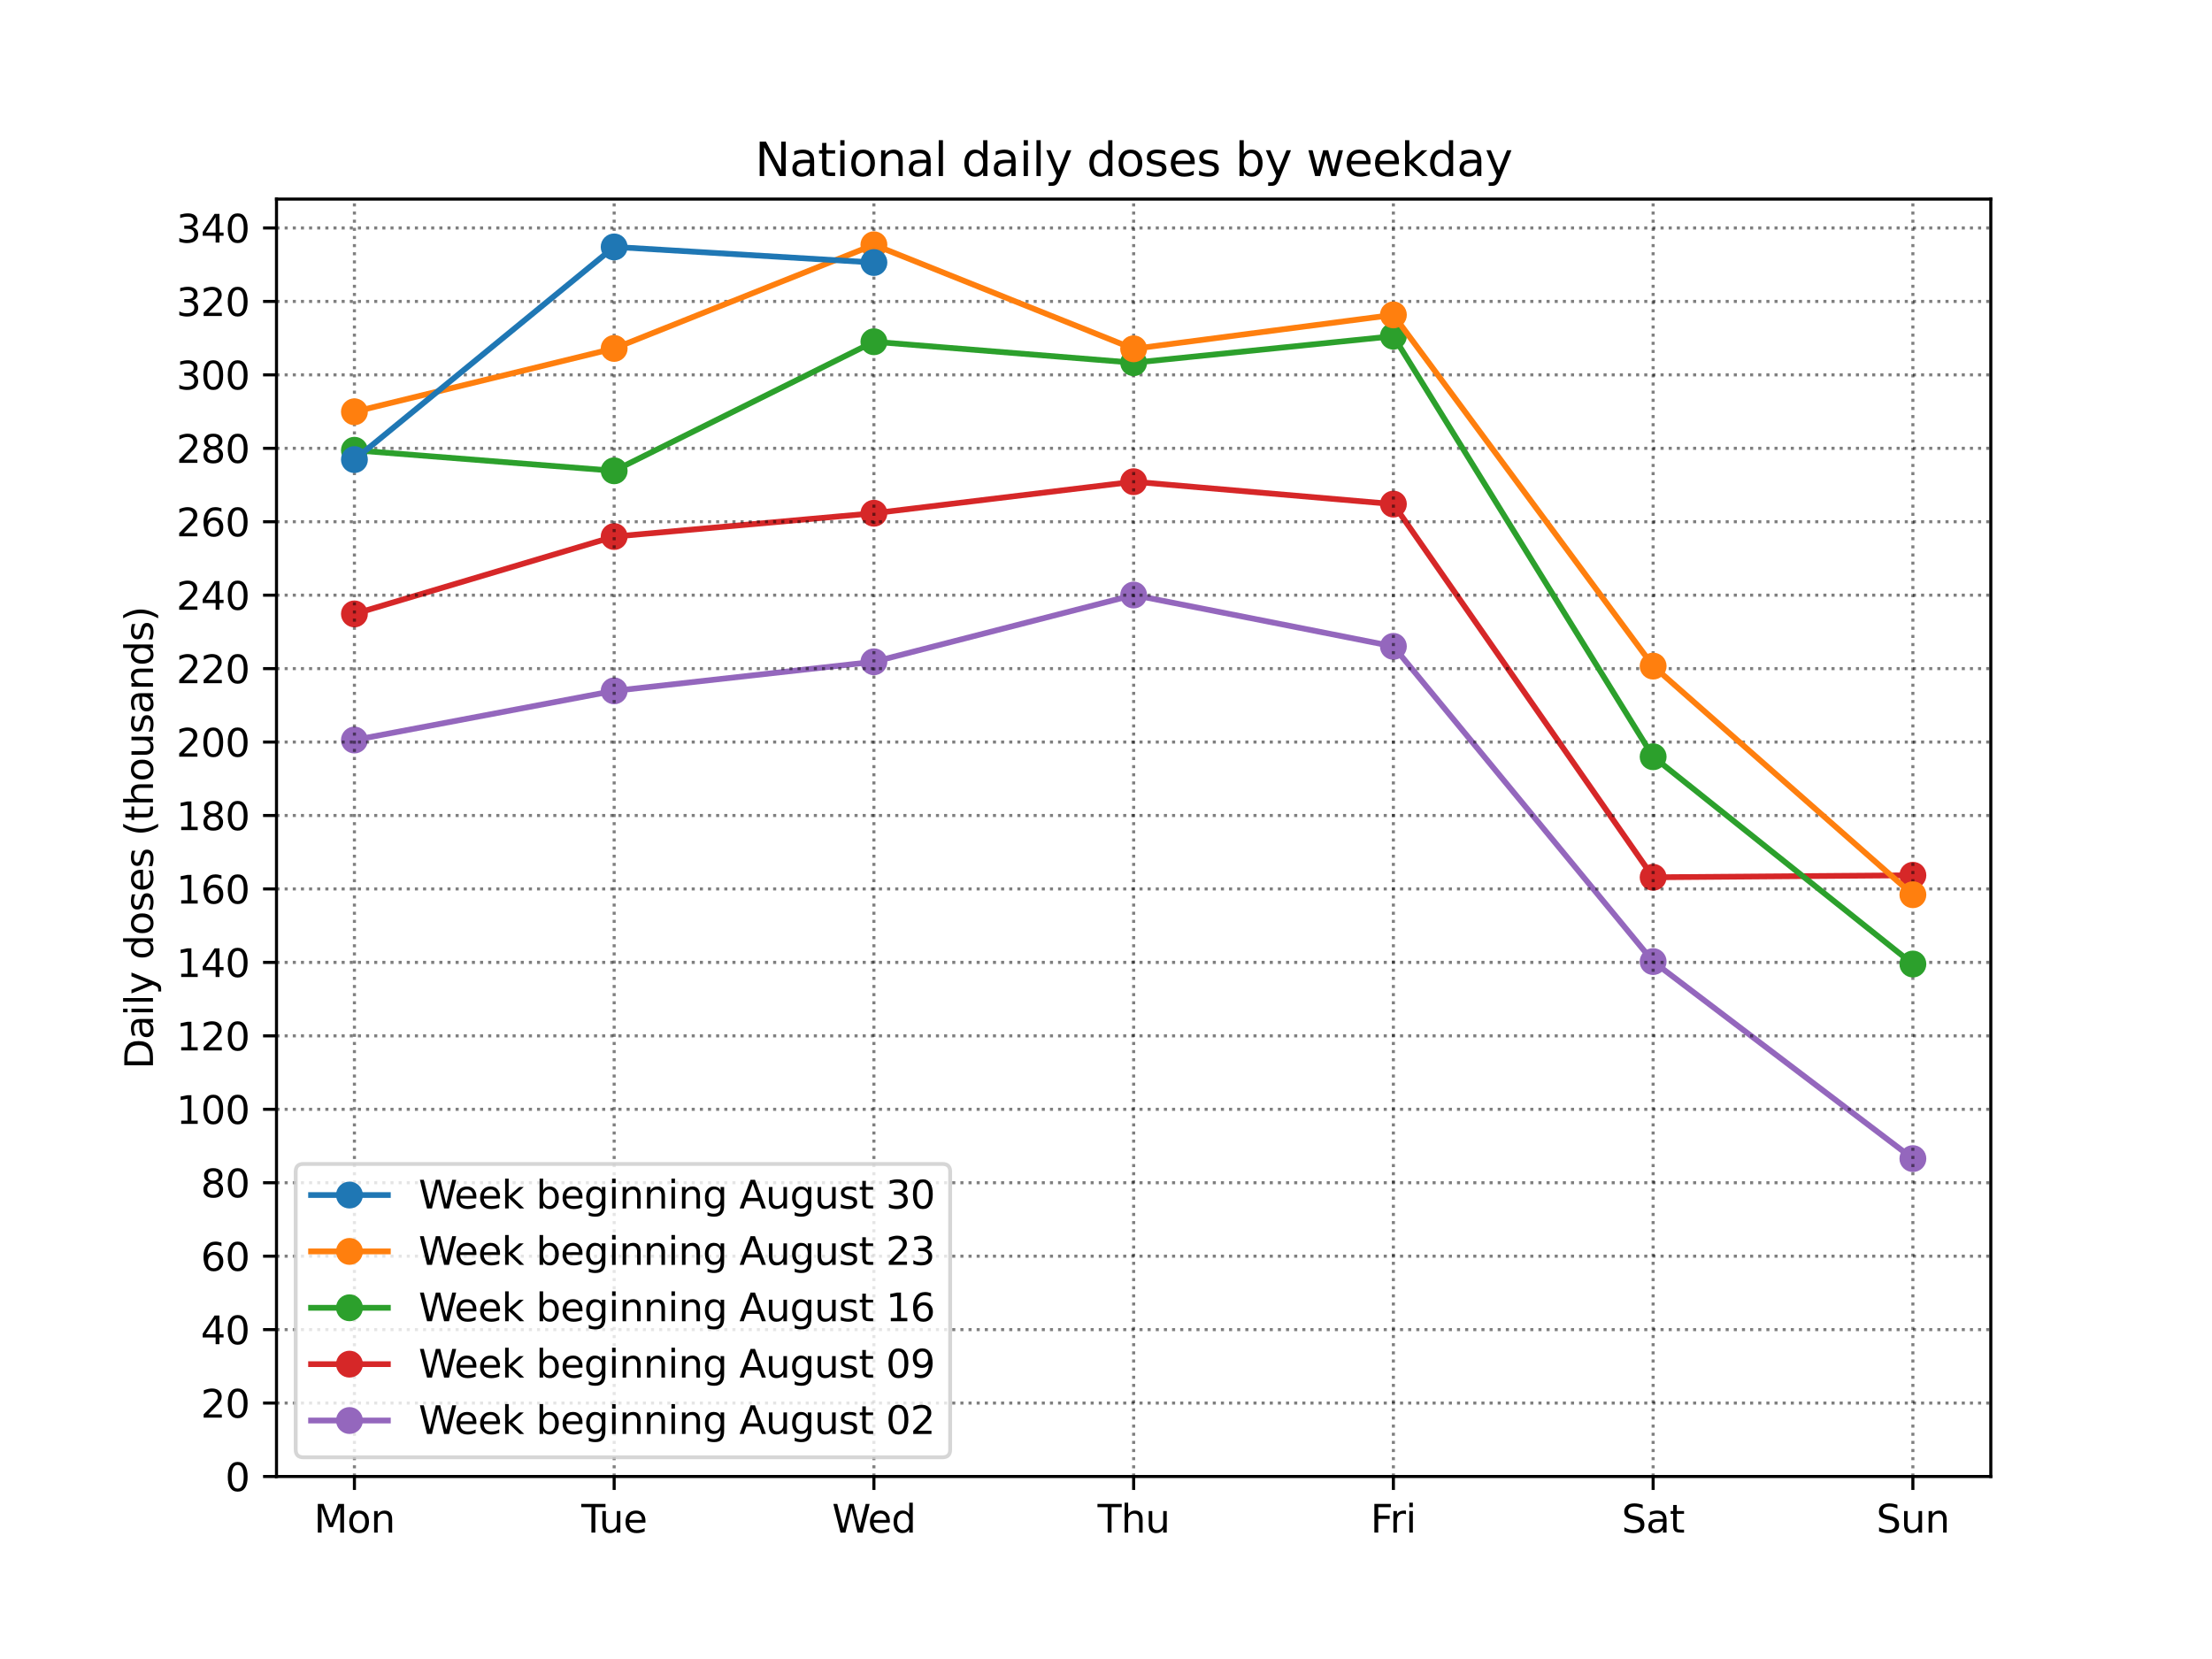 <?xml version="1.0" encoding="utf-8" standalone="no"?>
<!DOCTYPE svg PUBLIC "-//W3C//DTD SVG 1.1//EN"
  "http://www.w3.org/Graphics/SVG/1.1/DTD/svg11.dtd">
<svg height="432pt" version="1.1" viewBox="0 0 576 432" width="576pt" xmlns="http://www.w3.org/2000/svg" xmlns:xlink="http://www.w3.org/1999/xlink">
 <defs>
  <style type="text/css">*{stroke-linecap:butt;stroke-linejoin:round;}</style>
 </defs>
 <g id="figure_1">
  <g id="patch_1">
   <path d="M 0 432 
L 576 432 
L 576 0 
L 0 0 
z
" style="fill:#ffffff;"/>
  </g>
  <g id="axes_1">
   <g id="patch_2">
    <path d="M 72 384.48 
L 518.4 384.48 
L 518.4 51.84 
L 72 51.84 
z
" style="fill:#ffffff;"/>
   </g>
   <g id="line2d_1">
    <path clip-path="url(#pf791b4e64a)" d="M 92.291 192.699 
L 159.927 179.895 
L 227.564 172.33 
L 295.2 154.945 
L 362.836 168.313 
L 430.473 250.391 
L 498.109 301.702 
" style="fill:none;stroke:#9467bd;stroke-linecap:square;stroke-width:1.5;"/>
    <defs>
     <path d="M 0 3 
C 0.796 3 1.559 2.684 2.121 2.121 
C 2.684 1.559 3 0.796 3 0 
C 3 -0.796 2.684 -1.559 2.121 -2.121 
C 1.559 -2.684 0.796 -3 0 -3 
C -0.796 -3 -1.559 -2.684 -2.121 -2.121 
C -2.684 -1.559 -3 -0.796 -3 0 
C -3 0.796 -2.684 1.559 -2.121 2.121 
C -1.559 2.684 -0.796 3 0 3 
z
" id="m53f5c01157" style="stroke:#9467bd;"/>
    </defs>
    <g clip-path="url(#pf791b4e64a)">
     <use style="fill:#9467bd;stroke:#9467bd;" x="92.291" xlink:href="#m53f5c01157" y="192.699"/>
     <use style="fill:#9467bd;stroke:#9467bd;" x="159.927" xlink:href="#m53f5c01157" y="179.895"/>
     <use style="fill:#9467bd;stroke:#9467bd;" x="227.564" xlink:href="#m53f5c01157" y="172.33"/>
     <use style="fill:#9467bd;stroke:#9467bd;" x="295.2" xlink:href="#m53f5c01157" y="154.945"/>
     <use style="fill:#9467bd;stroke:#9467bd;" x="362.836" xlink:href="#m53f5c01157" y="168.313"/>
     <use style="fill:#9467bd;stroke:#9467bd;" x="430.473" xlink:href="#m53f5c01157" y="250.391"/>
     <use style="fill:#9467bd;stroke:#9467bd;" x="498.109" xlink:href="#m53f5c01157" y="301.702"/>
    </g>
   </g>
   <g id="line2d_2">
    <path clip-path="url(#pf791b4e64a)" d="M 92.291 159.86 
L 159.927 139.717 
L 227.564 133.645 
L 295.2 125.437 
L 362.836 131.266 
L 430.473 228.445 
L 498.109 227.918 
" style="fill:none;stroke:#d62728;stroke-linecap:square;stroke-width:1.5;"/>
    <defs>
     <path d="M 0 3 
C 0.796 3 1.559 2.684 2.121 2.121 
C 2.684 1.559 3 0.796 3 0 
C 3 -0.796 2.684 -1.559 2.121 -2.121 
C 1.559 -2.684 0.796 -3 0 -3 
C -0.796 -3 -1.559 -2.684 -2.121 -2.121 
C -2.684 -1.559 -3 -0.796 -3 0 
C -3 0.796 -2.684 1.559 -2.121 2.121 
C -1.559 2.684 -0.796 3 0 3 
z
" id="m3bb7953528" style="stroke:#d62728;"/>
    </defs>
    <g clip-path="url(#pf791b4e64a)">
     <use style="fill:#d62728;stroke:#d62728;" x="92.291" xlink:href="#m3bb7953528" y="159.86"/>
     <use style="fill:#d62728;stroke:#d62728;" x="159.927" xlink:href="#m3bb7953528" y="139.717"/>
     <use style="fill:#d62728;stroke:#d62728;" x="227.564" xlink:href="#m3bb7953528" y="133.645"/>
     <use style="fill:#d62728;stroke:#d62728;" x="295.2" xlink:href="#m3bb7953528" y="125.437"/>
     <use style="fill:#d62728;stroke:#d62728;" x="362.836" xlink:href="#m3bb7953528" y="131.266"/>
     <use style="fill:#d62728;stroke:#d62728;" x="430.473" xlink:href="#m3bb7953528" y="228.445"/>
     <use style="fill:#d62728;stroke:#d62728;" x="498.109" xlink:href="#m3bb7953528" y="227.918"/>
    </g>
   </g>
   <g id="matplotlib.axis_1">
    <g id="xtick_1">
     <g id="line2d_3">
      <path clip-path="url(#pf791b4e64a)" d="M 92.291 384.48 
L 92.291 51.84 
" style="fill:none;stroke:#000000;stroke-dasharray:0.8,1.32;stroke-dashoffset:0;stroke-opacity:0.5;stroke-width:0.8;"/>
     </g>
     <g id="line2d_4">
      <defs>
       <path d="M 0 0 
L 0 3.5 
" id="mf0c014e1ff" style="stroke:#000000;stroke-width:0.8;"/>
      </defs>
      <g>
       <use style="stroke:#000000;stroke-width:0.8;" x="92.291" xlink:href="#mf0c014e1ff" y="384.48"/>
      </g>
     </g>
     <g id="text_1">
      <!-- Mon -->
      <g transform="translate(81.749 399.078)scale(0.1 -0.1)">
       <defs>
        <path d="M 628 4666 
L 1569 4666 
L 2759 1491 
L 3956 4666 
L 4897 4666 
L 4897 0 
L 4281 0 
L 4281 4097 
L 3078 897 
L 2444 897 
L 1241 4097 
L 1241 0 
L 628 0 
L 628 4666 
z
" id="DejaVuSans-4d" transform="scale(0.016)"/>
        <path d="M 1959 3097 
Q 1497 3097 1228 2736 
Q 959 2375 959 1747 
Q 959 1119 1226 758 
Q 1494 397 1959 397 
Q 2419 397 2687 759 
Q 2956 1122 2956 1747 
Q 2956 2369 2687 2733 
Q 2419 3097 1959 3097 
z
M 1959 3584 
Q 2709 3584 3137 3096 
Q 3566 2609 3566 1747 
Q 3566 888 3137 398 
Q 2709 -91 1959 -91 
Q 1206 -91 779 398 
Q 353 888 353 1747 
Q 353 2609 779 3096 
Q 1206 3584 1959 3584 
z
" id="DejaVuSans-6f" transform="scale(0.016)"/>
        <path d="M 3513 2113 
L 3513 0 
L 2938 0 
L 2938 2094 
Q 2938 2591 2744 2837 
Q 2550 3084 2163 3084 
Q 1697 3084 1428 2787 
Q 1159 2491 1159 1978 
L 1159 0 
L 581 0 
L 581 3500 
L 1159 3500 
L 1159 2956 
Q 1366 3272 1645 3428 
Q 1925 3584 2291 3584 
Q 2894 3584 3203 3211 
Q 3513 2838 3513 2113 
z
" id="DejaVuSans-6e" transform="scale(0.016)"/>
       </defs>
       <use xlink:href="#DejaVuSans-4d"/>
       <use x="86.279" xlink:href="#DejaVuSans-6f"/>
       <use x="147.461" xlink:href="#DejaVuSans-6e"/>
      </g>
     </g>
    </g>
    <g id="xtick_2">
     <g id="line2d_5">
      <path clip-path="url(#pf791b4e64a)" d="M 159.927 384.48 
L 159.927 51.84 
" style="fill:none;stroke:#000000;stroke-dasharray:0.8,1.32;stroke-dashoffset:0;stroke-opacity:0.5;stroke-width:0.8;"/>
     </g>
     <g id="line2d_6">
      <g>
       <use style="stroke:#000000;stroke-width:0.8;" x="159.927" xlink:href="#mf0c014e1ff" y="384.48"/>
      </g>
     </g>
     <g id="text_2">
      <!-- Tue -->
      <g transform="translate(151.384 399.078)scale(0.1 -0.1)">
       <defs>
        <path d="M -19 4666 
L 3928 4666 
L 3928 4134 
L 2272 4134 
L 2272 0 
L 1638 0 
L 1638 4134 
L -19 4134 
L -19 4666 
z
" id="DejaVuSans-54" transform="scale(0.016)"/>
        <path d="M 544 1381 
L 544 3500 
L 1119 3500 
L 1119 1403 
Q 1119 906 1312 657 
Q 1506 409 1894 409 
Q 2359 409 2629 706 
Q 2900 1003 2900 1516 
L 2900 3500 
L 3475 3500 
L 3475 0 
L 2900 0 
L 2900 538 
Q 2691 219 2414 64 
Q 2138 -91 1772 -91 
Q 1169 -91 856 284 
Q 544 659 544 1381 
z
M 1991 3584 
L 1991 3584 
z
" id="DejaVuSans-75" transform="scale(0.016)"/>
        <path d="M 3597 1894 
L 3597 1613 
L 953 1613 
Q 991 1019 1311 708 
Q 1631 397 2203 397 
Q 2534 397 2845 478 
Q 3156 559 3463 722 
L 3463 178 
Q 3153 47 2828 -22 
Q 2503 -91 2169 -91 
Q 1331 -91 842 396 
Q 353 884 353 1716 
Q 353 2575 817 3079 
Q 1281 3584 2069 3584 
Q 2775 3584 3186 3129 
Q 3597 2675 3597 1894 
z
M 3022 2063 
Q 3016 2534 2758 2815 
Q 2500 3097 2075 3097 
Q 1594 3097 1305 2825 
Q 1016 2553 972 2059 
L 3022 2063 
z
" id="DejaVuSans-65" transform="scale(0.016)"/>
       </defs>
       <use xlink:href="#DejaVuSans-54"/>
       <use x="45.959" xlink:href="#DejaVuSans-75"/>
       <use x="109.338" xlink:href="#DejaVuSans-65"/>
      </g>
     </g>
    </g>
    <g id="xtick_3">
     <g id="line2d_7">
      <path clip-path="url(#pf791b4e64a)" d="M 227.564 384.48 
L 227.564 51.84 
" style="fill:none;stroke:#000000;stroke-dasharray:0.8,1.32;stroke-dashoffset:0;stroke-opacity:0.5;stroke-width:0.8;"/>
     </g>
     <g id="line2d_8">
      <g>
       <use style="stroke:#000000;stroke-width:0.8;" x="227.564" xlink:href="#mf0c014e1ff" y="384.48"/>
      </g>
     </g>
     <g id="text_3">
      <!-- Wed -->
      <g transform="translate(216.663 399.078)scale(0.1 -0.1)">
       <defs>
        <path d="M 213 4666 
L 850 4666 
L 1831 722 
L 2809 4666 
L 3519 4666 
L 4500 722 
L 5478 4666 
L 6119 4666 
L 4947 0 
L 4153 0 
L 3169 4050 
L 2175 0 
L 1381 0 
L 213 4666 
z
" id="DejaVuSans-57" transform="scale(0.016)"/>
        <path d="M 2906 2969 
L 2906 4863 
L 3481 4863 
L 3481 0 
L 2906 0 
L 2906 525 
Q 2725 213 2448 61 
Q 2172 -91 1784 -91 
Q 1150 -91 751 415 
Q 353 922 353 1747 
Q 353 2572 751 3078 
Q 1150 3584 1784 3584 
Q 2172 3584 2448 3432 
Q 2725 3281 2906 2969 
z
M 947 1747 
Q 947 1113 1208 752 
Q 1469 391 1925 391 
Q 2381 391 2643 752 
Q 2906 1113 2906 1747 
Q 2906 2381 2643 2742 
Q 2381 3103 1925 3103 
Q 1469 3103 1208 2742 
Q 947 2381 947 1747 
z
" id="DejaVuSans-64" transform="scale(0.016)"/>
       </defs>
       <use xlink:href="#DejaVuSans-57"/>
       <use x="93.002" xlink:href="#DejaVuSans-65"/>
       <use x="154.525" xlink:href="#DejaVuSans-64"/>
      </g>
     </g>
    </g>
    <g id="xtick_4">
     <g id="line2d_9">
      <path clip-path="url(#pf791b4e64a)" d="M 295.2 384.48 
L 295.2 51.84 
" style="fill:none;stroke:#000000;stroke-dasharray:0.8,1.32;stroke-dashoffset:0;stroke-opacity:0.5;stroke-width:0.8;"/>
     </g>
     <g id="line2d_10">
      <g>
       <use style="stroke:#000000;stroke-width:0.8;" x="295.2" xlink:href="#mf0c014e1ff" y="384.48"/>
      </g>
     </g>
     <g id="text_4">
      <!-- Thu -->
      <g transform="translate(285.809 399.078)scale(0.1 -0.1)">
       <defs>
        <path d="M 3513 2113 
L 3513 0 
L 2938 0 
L 2938 2094 
Q 2938 2591 2744 2837 
Q 2550 3084 2163 3084 
Q 1697 3084 1428 2787 
Q 1159 2491 1159 1978 
L 1159 0 
L 581 0 
L 581 4863 
L 1159 4863 
L 1159 2956 
Q 1366 3272 1645 3428 
Q 1925 3584 2291 3584 
Q 2894 3584 3203 3211 
Q 3513 2838 3513 2113 
z
" id="DejaVuSans-68" transform="scale(0.016)"/>
       </defs>
       <use xlink:href="#DejaVuSans-54"/>
       <use x="61.084" xlink:href="#DejaVuSans-68"/>
       <use x="124.463" xlink:href="#DejaVuSans-75"/>
      </g>
     </g>
    </g>
    <g id="xtick_5">
     <g id="line2d_11">
      <path clip-path="url(#pf791b4e64a)" d="M 362.836 384.48 
L 362.836 51.84 
" style="fill:none;stroke:#000000;stroke-dasharray:0.8,1.32;stroke-dashoffset:0;stroke-opacity:0.5;stroke-width:0.8;"/>
     </g>
     <g id="line2d_12">
      <g>
       <use style="stroke:#000000;stroke-width:0.8;" x="362.836" xlink:href="#mf0c014e1ff" y="384.48"/>
      </g>
     </g>
     <g id="text_5">
      <!-- Fri -->
      <g transform="translate(356.879 399.078)scale(0.1 -0.1)">
       <defs>
        <path d="M 628 4666 
L 3309 4666 
L 3309 4134 
L 1259 4134 
L 1259 2759 
L 3109 2759 
L 3109 2228 
L 1259 2228 
L 1259 0 
L 628 0 
L 628 4666 
z
" id="DejaVuSans-46" transform="scale(0.016)"/>
        <path d="M 2631 2963 
Q 2534 3019 2420 3045 
Q 2306 3072 2169 3072 
Q 1681 3072 1420 2755 
Q 1159 2438 1159 1844 
L 1159 0 
L 581 0 
L 581 3500 
L 1159 3500 
L 1159 2956 
Q 1341 3275 1631 3429 
Q 1922 3584 2338 3584 
Q 2397 3584 2469 3576 
Q 2541 3569 2628 3553 
L 2631 2963 
z
" id="DejaVuSans-72" transform="scale(0.016)"/>
        <path d="M 603 3500 
L 1178 3500 
L 1178 0 
L 603 0 
L 603 3500 
z
M 603 4863 
L 1178 4863 
L 1178 4134 
L 603 4134 
L 603 4863 
z
" id="DejaVuSans-69" transform="scale(0.016)"/>
       </defs>
       <use xlink:href="#DejaVuSans-46"/>
       <use x="50.27" xlink:href="#DejaVuSans-72"/>
       <use x="91.383" xlink:href="#DejaVuSans-69"/>
      </g>
     </g>
    </g>
    <g id="xtick_6">
     <g id="line2d_13">
      <path clip-path="url(#pf791b4e64a)" d="M 430.473 384.48 
L 430.473 51.84 
" style="fill:none;stroke:#000000;stroke-dasharray:0.8,1.32;stroke-dashoffset:0;stroke-opacity:0.5;stroke-width:0.8;"/>
     </g>
     <g id="line2d_14">
      <g>
       <use style="stroke:#000000;stroke-width:0.8;" x="430.473" xlink:href="#mf0c014e1ff" y="384.48"/>
      </g>
     </g>
     <g id="text_6">
      <!-- Sat -->
      <g transform="translate(422.274 399.078)scale(0.1 -0.1)">
       <defs>
        <path d="M 3425 4513 
L 3425 3897 
Q 3066 4069 2747 4153 
Q 2428 4238 2131 4238 
Q 1616 4238 1336 4038 
Q 1056 3838 1056 3469 
Q 1056 3159 1242 3001 
Q 1428 2844 1947 2747 
L 2328 2669 
Q 3034 2534 3370 2195 
Q 3706 1856 3706 1288 
Q 3706 609 3251 259 
Q 2797 -91 1919 -91 
Q 1588 -91 1214 -16 
Q 841 59 441 206 
L 441 856 
Q 825 641 1194 531 
Q 1563 422 1919 422 
Q 2459 422 2753 634 
Q 3047 847 3047 1241 
Q 3047 1584 2836 1778 
Q 2625 1972 2144 2069 
L 1759 2144 
Q 1053 2284 737 2584 
Q 422 2884 422 3419 
Q 422 4038 858 4394 
Q 1294 4750 2059 4750 
Q 2388 4750 2728 4690 
Q 3069 4631 3425 4513 
z
" id="DejaVuSans-53" transform="scale(0.016)"/>
        <path d="M 2194 1759 
Q 1497 1759 1228 1600 
Q 959 1441 959 1056 
Q 959 750 1161 570 
Q 1363 391 1709 391 
Q 2188 391 2477 730 
Q 2766 1069 2766 1631 
L 2766 1759 
L 2194 1759 
z
M 3341 1997 
L 3341 0 
L 2766 0 
L 2766 531 
Q 2569 213 2275 61 
Q 1981 -91 1556 -91 
Q 1019 -91 701 211 
Q 384 513 384 1019 
Q 384 1609 779 1909 
Q 1175 2209 1959 2209 
L 2766 2209 
L 2766 2266 
Q 2766 2663 2505 2880 
Q 2244 3097 1772 3097 
Q 1472 3097 1187 3025 
Q 903 2953 641 2809 
L 641 3341 
Q 956 3463 1253 3523 
Q 1550 3584 1831 3584 
Q 2591 3584 2966 3190 
Q 3341 2797 3341 1997 
z
" id="DejaVuSans-61" transform="scale(0.016)"/>
        <path d="M 1172 4494 
L 1172 3500 
L 2356 3500 
L 2356 3053 
L 1172 3053 
L 1172 1153 
Q 1172 725 1289 603 
Q 1406 481 1766 481 
L 2356 481 
L 2356 0 
L 1766 0 
Q 1100 0 847 248 
Q 594 497 594 1153 
L 594 3053 
L 172 3053 
L 172 3500 
L 594 3500 
L 594 4494 
L 1172 4494 
z
" id="DejaVuSans-74" transform="scale(0.016)"/>
       </defs>
       <use xlink:href="#DejaVuSans-53"/>
       <use x="63.477" xlink:href="#DejaVuSans-61"/>
       <use x="124.756" xlink:href="#DejaVuSans-74"/>
      </g>
     </g>
    </g>
    <g id="xtick_7">
     <g id="line2d_15">
      <path clip-path="url(#pf791b4e64a)" d="M 498.109 384.48 
L 498.109 51.84 
" style="fill:none;stroke:#000000;stroke-dasharray:0.8,1.32;stroke-dashoffset:0;stroke-opacity:0.5;stroke-width:0.8;"/>
     </g>
     <g id="line2d_16">
      <g>
       <use style="stroke:#000000;stroke-width:0.8;" x="498.109" xlink:href="#mf0c014e1ff" y="384.48"/>
      </g>
     </g>
     <g id="text_7">
      <!-- Sun -->
      <g transform="translate(488.597 399.078)scale(0.1 -0.1)">
       <use xlink:href="#DejaVuSans-53"/>
       <use x="63.477" xlink:href="#DejaVuSans-75"/>
       <use x="126.855" xlink:href="#DejaVuSans-6e"/>
      </g>
     </g>
    </g>
   </g>
   <g id="matplotlib.axis_2">
    <g id="ytick_1">
     <g id="line2d_17">
      <path clip-path="url(#pf791b4e64a)" d="M 72 384.48 
L 518.4 384.48 
" style="fill:none;stroke:#000000;stroke-dasharray:0.8,1.32;stroke-dashoffset:0;stroke-opacity:0.5;stroke-width:0.8;"/>
     </g>
     <g id="line2d_18">
      <defs>
       <path d="M 0 0 
L -3.5 0 
" id="m12324bb3c4" style="stroke:#000000;stroke-width:0.8;"/>
      </defs>
      <g>
       <use style="stroke:#000000;stroke-width:0.8;" x="72" xlink:href="#m12324bb3c4" y="384.48"/>
      </g>
     </g>
     <g id="text_8">
      <!-- 0 -->
      <g transform="translate(58.638 388.279)scale(0.1 -0.1)">
       <defs>
        <path d="M 2034 4250 
Q 1547 4250 1301 3770 
Q 1056 3291 1056 2328 
Q 1056 1369 1301 889 
Q 1547 409 2034 409 
Q 2525 409 2770 889 
Q 3016 1369 3016 2328 
Q 3016 3291 2770 3770 
Q 2525 4250 2034 4250 
z
M 2034 4750 
Q 2819 4750 3233 4129 
Q 3647 3509 3647 2328 
Q 3647 1150 3233 529 
Q 2819 -91 2034 -91 
Q 1250 -91 836 529 
Q 422 1150 422 2328 
Q 422 3509 836 4129 
Q 1250 4750 2034 4750 
z
" id="DejaVuSans-30" transform="scale(0.016)"/>
       </defs>
       <use xlink:href="#DejaVuSans-30"/>
      </g>
     </g>
    </g>
    <g id="ytick_2">
     <g id="line2d_19">
      <path clip-path="url(#pf791b4e64a)" d="M 72 365.355 
L 518.4 365.355 
" style="fill:none;stroke:#000000;stroke-dasharray:0.8,1.32;stroke-dashoffset:0;stroke-opacity:0.5;stroke-width:0.8;"/>
     </g>
     <g id="line2d_20">
      <g>
       <use style="stroke:#000000;stroke-width:0.8;" x="72" xlink:href="#m12324bb3c4" y="365.355"/>
      </g>
     </g>
     <g id="text_9">
      <!-- 20 -->
      <g transform="translate(52.275 369.154)scale(0.1 -0.1)">
       <defs>
        <path d="M 1228 531 
L 3431 531 
L 3431 0 
L 469 0 
L 469 531 
Q 828 903 1448 1529 
Q 2069 2156 2228 2338 
Q 2531 2678 2651 2914 
Q 2772 3150 2772 3378 
Q 2772 3750 2511 3984 
Q 2250 4219 1831 4219 
Q 1534 4219 1204 4116 
Q 875 4013 500 3803 
L 500 4441 
Q 881 4594 1212 4672 
Q 1544 4750 1819 4750 
Q 2544 4750 2975 4387 
Q 3406 4025 3406 3419 
Q 3406 3131 3298 2873 
Q 3191 2616 2906 2266 
Q 2828 2175 2409 1742 
Q 1991 1309 1228 531 
z
" id="DejaVuSans-32" transform="scale(0.016)"/>
       </defs>
       <use xlink:href="#DejaVuSans-32"/>
       <use x="63.623" xlink:href="#DejaVuSans-30"/>
      </g>
     </g>
    </g>
    <g id="ytick_3">
     <g id="line2d_21">
      <path clip-path="url(#pf791b4e64a)" d="M 72 346.23 
L 518.4 346.23 
" style="fill:none;stroke:#000000;stroke-dasharray:0.8,1.32;stroke-dashoffset:0;stroke-opacity:0.5;stroke-width:0.8;"/>
     </g>
     <g id="line2d_22">
      <g>
       <use style="stroke:#000000;stroke-width:0.8;" x="72" xlink:href="#m12324bb3c4" y="346.23"/>
      </g>
     </g>
     <g id="text_10">
      <!-- 40 -->
      <g transform="translate(52.275 350.03)scale(0.1 -0.1)">
       <defs>
        <path d="M 2419 4116 
L 825 1625 
L 2419 1625 
L 2419 4116 
z
M 2253 4666 
L 3047 4666 
L 3047 1625 
L 3713 1625 
L 3713 1100 
L 3047 1100 
L 3047 0 
L 2419 0 
L 2419 1100 
L 313 1100 
L 313 1709 
L 2253 4666 
z
" id="DejaVuSans-34" transform="scale(0.016)"/>
       </defs>
       <use xlink:href="#DejaVuSans-34"/>
       <use x="63.623" xlink:href="#DejaVuSans-30"/>
      </g>
     </g>
    </g>
    <g id="ytick_4">
     <g id="line2d_23">
      <path clip-path="url(#pf791b4e64a)" d="M 72 327.106 
L 518.4 327.106 
" style="fill:none;stroke:#000000;stroke-dasharray:0.8,1.32;stroke-dashoffset:0;stroke-opacity:0.5;stroke-width:0.8;"/>
     </g>
     <g id="line2d_24">
      <g>
       <use style="stroke:#000000;stroke-width:0.8;" x="72" xlink:href="#m12324bb3c4" y="327.106"/>
      </g>
     </g>
     <g id="text_11">
      <!-- 60 -->
      <g transform="translate(52.275 330.905)scale(0.1 -0.1)">
       <defs>
        <path d="M 2113 2584 
Q 1688 2584 1439 2293 
Q 1191 2003 1191 1497 
Q 1191 994 1439 701 
Q 1688 409 2113 409 
Q 2538 409 2786 701 
Q 3034 994 3034 1497 
Q 3034 2003 2786 2293 
Q 2538 2584 2113 2584 
z
M 3366 4563 
L 3366 3988 
Q 3128 4100 2886 4159 
Q 2644 4219 2406 4219 
Q 1781 4219 1451 3797 
Q 1122 3375 1075 2522 
Q 1259 2794 1537 2939 
Q 1816 3084 2150 3084 
Q 2853 3084 3261 2657 
Q 3669 2231 3669 1497 
Q 3669 778 3244 343 
Q 2819 -91 2113 -91 
Q 1303 -91 875 529 
Q 447 1150 447 2328 
Q 447 3434 972 4092 
Q 1497 4750 2381 4750 
Q 2619 4750 2861 4703 
Q 3103 4656 3366 4563 
z
" id="DejaVuSans-36" transform="scale(0.016)"/>
       </defs>
       <use xlink:href="#DejaVuSans-36"/>
       <use x="63.623" xlink:href="#DejaVuSans-30"/>
      </g>
     </g>
    </g>
    <g id="ytick_5">
     <g id="line2d_25">
      <path clip-path="url(#pf791b4e64a)" d="M 72 307.981 
L 518.4 307.981 
" style="fill:none;stroke:#000000;stroke-dasharray:0.8,1.32;stroke-dashoffset:0;stroke-opacity:0.5;stroke-width:0.8;"/>
     </g>
     <g id="line2d_26">
      <g>
       <use style="stroke:#000000;stroke-width:0.8;" x="72" xlink:href="#m12324bb3c4" y="307.981"/>
      </g>
     </g>
     <g id="text_12">
      <!-- 80 -->
      <g transform="translate(52.275 311.78)scale(0.1 -0.1)">
       <defs>
        <path d="M 2034 2216 
Q 1584 2216 1326 1975 
Q 1069 1734 1069 1313 
Q 1069 891 1326 650 
Q 1584 409 2034 409 
Q 2484 409 2743 651 
Q 3003 894 3003 1313 
Q 3003 1734 2745 1975 
Q 2488 2216 2034 2216 
z
M 1403 2484 
Q 997 2584 770 2862 
Q 544 3141 544 3541 
Q 544 4100 942 4425 
Q 1341 4750 2034 4750 
Q 2731 4750 3128 4425 
Q 3525 4100 3525 3541 
Q 3525 3141 3298 2862 
Q 3072 2584 2669 2484 
Q 3125 2378 3379 2068 
Q 3634 1759 3634 1313 
Q 3634 634 3220 271 
Q 2806 -91 2034 -91 
Q 1263 -91 848 271 
Q 434 634 434 1313 
Q 434 1759 690 2068 
Q 947 2378 1403 2484 
z
M 1172 3481 
Q 1172 3119 1398 2916 
Q 1625 2713 2034 2713 
Q 2441 2713 2670 2916 
Q 2900 3119 2900 3481 
Q 2900 3844 2670 4047 
Q 2441 4250 2034 4250 
Q 1625 4250 1398 4047 
Q 1172 3844 1172 3481 
z
" id="DejaVuSans-38" transform="scale(0.016)"/>
       </defs>
       <use xlink:href="#DejaVuSans-38"/>
       <use x="63.623" xlink:href="#DejaVuSans-30"/>
      </g>
     </g>
    </g>
    <g id="ytick_6">
     <g id="line2d_27">
      <path clip-path="url(#pf791b4e64a)" d="M 72 288.856 
L 518.4 288.856 
" style="fill:none;stroke:#000000;stroke-dasharray:0.8,1.32;stroke-dashoffset:0;stroke-opacity:0.5;stroke-width:0.8;"/>
     </g>
     <g id="line2d_28">
      <g>
       <use style="stroke:#000000;stroke-width:0.8;" x="72" xlink:href="#m12324bb3c4" y="288.856"/>
      </g>
     </g>
     <g id="text_13">
      <!-- 100 -->
      <g transform="translate(45.913 292.655)scale(0.1 -0.1)">
       <defs>
        <path d="M 794 531 
L 1825 531 
L 1825 4091 
L 703 3866 
L 703 4441 
L 1819 4666 
L 2450 4666 
L 2450 531 
L 3481 531 
L 3481 0 
L 794 0 
L 794 531 
z
" id="DejaVuSans-31" transform="scale(0.016)"/>
       </defs>
       <use xlink:href="#DejaVuSans-31"/>
       <use x="63.623" xlink:href="#DejaVuSans-30"/>
       <use x="127.246" xlink:href="#DejaVuSans-30"/>
      </g>
     </g>
    </g>
    <g id="ytick_7">
     <g id="line2d_29">
      <path clip-path="url(#pf791b4e64a)" d="M 72 269.731 
L 518.4 269.731 
" style="fill:none;stroke:#000000;stroke-dasharray:0.8,1.32;stroke-dashoffset:0;stroke-opacity:0.5;stroke-width:0.8;"/>
     </g>
     <g id="line2d_30">
      <g>
       <use style="stroke:#000000;stroke-width:0.8;" x="72" xlink:href="#m12324bb3c4" y="269.731"/>
      </g>
     </g>
     <g id="text_14">
      <!-- 120 -->
      <g transform="translate(45.913 273.53)scale(0.1 -0.1)">
       <use xlink:href="#DejaVuSans-31"/>
       <use x="63.623" xlink:href="#DejaVuSans-32"/>
       <use x="127.246" xlink:href="#DejaVuSans-30"/>
      </g>
     </g>
    </g>
    <g id="ytick_8">
     <g id="line2d_31">
      <path clip-path="url(#pf791b4e64a)" d="M 72 250.606 
L 518.4 250.606 
" style="fill:none;stroke:#000000;stroke-dasharray:0.8,1.32;stroke-dashoffset:0;stroke-opacity:0.5;stroke-width:0.8;"/>
     </g>
     <g id="line2d_32">
      <g>
       <use style="stroke:#000000;stroke-width:0.8;" x="72" xlink:href="#m12324bb3c4" y="250.606"/>
      </g>
     </g>
     <g id="text_15">
      <!-- 140 -->
      <g transform="translate(45.913 254.406)scale(0.1 -0.1)">
       <use xlink:href="#DejaVuSans-31"/>
       <use x="63.623" xlink:href="#DejaVuSans-34"/>
       <use x="127.246" xlink:href="#DejaVuSans-30"/>
      </g>
     </g>
    </g>
    <g id="ytick_9">
     <g id="line2d_33">
      <path clip-path="url(#pf791b4e64a)" d="M 72 231.482 
L 518.4 231.482 
" style="fill:none;stroke:#000000;stroke-dasharray:0.8,1.32;stroke-dashoffset:0;stroke-opacity:0.5;stroke-width:0.8;"/>
     </g>
     <g id="line2d_34">
      <g>
       <use style="stroke:#000000;stroke-width:0.8;" x="72" xlink:href="#m12324bb3c4" y="231.482"/>
      </g>
     </g>
     <g id="text_16">
      <!-- 160 -->
      <g transform="translate(45.913 235.281)scale(0.1 -0.1)">
       <use xlink:href="#DejaVuSans-31"/>
       <use x="63.623" xlink:href="#DejaVuSans-36"/>
       <use x="127.246" xlink:href="#DejaVuSans-30"/>
      </g>
     </g>
    </g>
    <g id="ytick_10">
     <g id="line2d_35">
      <path clip-path="url(#pf791b4e64a)" d="M 72 212.357 
L 518.4 212.357 
" style="fill:none;stroke:#000000;stroke-dasharray:0.8,1.32;stroke-dashoffset:0;stroke-opacity:0.5;stroke-width:0.8;"/>
     </g>
     <g id="line2d_36">
      <g>
       <use style="stroke:#000000;stroke-width:0.8;" x="72" xlink:href="#m12324bb3c4" y="212.357"/>
      </g>
     </g>
     <g id="text_17">
      <!-- 180 -->
      <g transform="translate(45.913 216.156)scale(0.1 -0.1)">
       <use xlink:href="#DejaVuSans-31"/>
       <use x="63.623" xlink:href="#DejaVuSans-38"/>
       <use x="127.246" xlink:href="#DejaVuSans-30"/>
      </g>
     </g>
    </g>
    <g id="ytick_11">
     <g id="line2d_37">
      <path clip-path="url(#pf791b4e64a)" d="M 72 193.232 
L 518.4 193.232 
" style="fill:none;stroke:#000000;stroke-dasharray:0.8,1.32;stroke-dashoffset:0;stroke-opacity:0.5;stroke-width:0.8;"/>
     </g>
     <g id="line2d_38">
      <g>
       <use style="stroke:#000000;stroke-width:0.8;" x="72" xlink:href="#m12324bb3c4" y="193.232"/>
      </g>
     </g>
     <g id="text_18">
      <!-- 200 -->
      <g transform="translate(45.913 197.031)scale(0.1 -0.1)">
       <use xlink:href="#DejaVuSans-32"/>
       <use x="63.623" xlink:href="#DejaVuSans-30"/>
       <use x="127.246" xlink:href="#DejaVuSans-30"/>
      </g>
     </g>
    </g>
    <g id="ytick_12">
     <g id="line2d_39">
      <path clip-path="url(#pf791b4e64a)" d="M 72 174.107 
L 518.4 174.107 
" style="fill:none;stroke:#000000;stroke-dasharray:0.8,1.32;stroke-dashoffset:0;stroke-opacity:0.5;stroke-width:0.8;"/>
     </g>
     <g id="line2d_40">
      <g>
       <use style="stroke:#000000;stroke-width:0.8;" x="72" xlink:href="#m12324bb3c4" y="174.107"/>
      </g>
     </g>
     <g id="text_19">
      <!-- 220 -->
      <g transform="translate(45.913 177.907)scale(0.1 -0.1)">
       <use xlink:href="#DejaVuSans-32"/>
       <use x="63.623" xlink:href="#DejaVuSans-32"/>
       <use x="127.246" xlink:href="#DejaVuSans-30"/>
      </g>
     </g>
    </g>
    <g id="ytick_13">
     <g id="line2d_41">
      <path clip-path="url(#pf791b4e64a)" d="M 72 154.983 
L 518.4 154.983 
" style="fill:none;stroke:#000000;stroke-dasharray:0.8,1.32;stroke-dashoffset:0;stroke-opacity:0.5;stroke-width:0.8;"/>
     </g>
     <g id="line2d_42">
      <g>
       <use style="stroke:#000000;stroke-width:0.8;" x="72" xlink:href="#m12324bb3c4" y="154.983"/>
      </g>
     </g>
     <g id="text_20">
      <!-- 240 -->
      <g transform="translate(45.913 158.782)scale(0.1 -0.1)">
       <use xlink:href="#DejaVuSans-32"/>
       <use x="63.623" xlink:href="#DejaVuSans-34"/>
       <use x="127.246" xlink:href="#DejaVuSans-30"/>
      </g>
     </g>
    </g>
    <g id="ytick_14">
     <g id="line2d_43">
      <path clip-path="url(#pf791b4e64a)" d="M 72 135.858 
L 518.4 135.858 
" style="fill:none;stroke:#000000;stroke-dasharray:0.8,1.32;stroke-dashoffset:0;stroke-opacity:0.5;stroke-width:0.8;"/>
     </g>
     <g id="line2d_44">
      <g>
       <use style="stroke:#000000;stroke-width:0.8;" x="72" xlink:href="#m12324bb3c4" y="135.858"/>
      </g>
     </g>
     <g id="text_21">
      <!-- 260 -->
      <g transform="translate(45.913 139.657)scale(0.1 -0.1)">
       <use xlink:href="#DejaVuSans-32"/>
       <use x="63.623" xlink:href="#DejaVuSans-36"/>
       <use x="127.246" xlink:href="#DejaVuSans-30"/>
      </g>
     </g>
    </g>
    <g id="ytick_15">
     <g id="line2d_45">
      <path clip-path="url(#pf791b4e64a)" d="M 72 116.733 
L 518.4 116.733 
" style="fill:none;stroke:#000000;stroke-dasharray:0.8,1.32;stroke-dashoffset:0;stroke-opacity:0.5;stroke-width:0.8;"/>
     </g>
     <g id="line2d_46">
      <g>
       <use style="stroke:#000000;stroke-width:0.8;" x="72" xlink:href="#m12324bb3c4" y="116.733"/>
      </g>
     </g>
     <g id="text_22">
      <!-- 280 -->
      <g transform="translate(45.913 120.532)scale(0.1 -0.1)">
       <use xlink:href="#DejaVuSans-32"/>
       <use x="63.623" xlink:href="#DejaVuSans-38"/>
       <use x="127.246" xlink:href="#DejaVuSans-30"/>
      </g>
     </g>
    </g>
    <g id="ytick_16">
     <g id="line2d_47">
      <path clip-path="url(#pf791b4e64a)" d="M 72 97.608 
L 518.4 97.608 
" style="fill:none;stroke:#000000;stroke-dasharray:0.8,1.32;stroke-dashoffset:0;stroke-opacity:0.5;stroke-width:0.8;"/>
     </g>
     <g id="line2d_48">
      <g>
       <use style="stroke:#000000;stroke-width:0.8;" x="72" xlink:href="#m12324bb3c4" y="97.608"/>
      </g>
     </g>
     <g id="text_23">
      <!-- 300 -->
      <g transform="translate(45.913 101.407)scale(0.1 -0.1)">
       <defs>
        <path d="M 2597 2516 
Q 3050 2419 3304 2112 
Q 3559 1806 3559 1356 
Q 3559 666 3084 287 
Q 2609 -91 1734 -91 
Q 1441 -91 1130 -33 
Q 819 25 488 141 
L 488 750 
Q 750 597 1062 519 
Q 1375 441 1716 441 
Q 2309 441 2620 675 
Q 2931 909 2931 1356 
Q 2931 1769 2642 2001 
Q 2353 2234 1838 2234 
L 1294 2234 
L 1294 2753 
L 1863 2753 
Q 2328 2753 2575 2939 
Q 2822 3125 2822 3475 
Q 2822 3834 2567 4026 
Q 2313 4219 1838 4219 
Q 1578 4219 1281 4162 
Q 984 4106 628 3988 
L 628 4550 
Q 988 4650 1302 4700 
Q 1616 4750 1894 4750 
Q 2613 4750 3031 4423 
Q 3450 4097 3450 3541 
Q 3450 3153 3228 2886 
Q 3006 2619 2597 2516 
z
" id="DejaVuSans-33" transform="scale(0.016)"/>
       </defs>
       <use xlink:href="#DejaVuSans-33"/>
       <use x="63.623" xlink:href="#DejaVuSans-30"/>
       <use x="127.246" xlink:href="#DejaVuSans-30"/>
      </g>
     </g>
    </g>
    <g id="ytick_17">
     <g id="line2d_49">
      <path clip-path="url(#pf791b4e64a)" d="M 72 78.483 
L 518.4 78.483 
" style="fill:none;stroke:#000000;stroke-dasharray:0.8,1.32;stroke-dashoffset:0;stroke-opacity:0.5;stroke-width:0.8;"/>
     </g>
     <g id="line2d_50">
      <g>
       <use style="stroke:#000000;stroke-width:0.8;" x="72" xlink:href="#m12324bb3c4" y="78.483"/>
      </g>
     </g>
     <g id="text_24">
      <!-- 320 -->
      <g transform="translate(45.913 82.283)scale(0.1 -0.1)">
       <use xlink:href="#DejaVuSans-33"/>
       <use x="63.623" xlink:href="#DejaVuSans-32"/>
       <use x="127.246" xlink:href="#DejaVuSans-30"/>
      </g>
     </g>
    </g>
    <g id="ytick_18">
     <g id="line2d_51">
      <path clip-path="url(#pf791b4e64a)" d="M 72 59.359 
L 518.4 59.359 
" style="fill:none;stroke:#000000;stroke-dasharray:0.8,1.32;stroke-dashoffset:0;stroke-opacity:0.5;stroke-width:0.8;"/>
     </g>
     <g id="line2d_52">
      <g>
       <use style="stroke:#000000;stroke-width:0.8;" x="72" xlink:href="#m12324bb3c4" y="59.359"/>
      </g>
     </g>
     <g id="text_25">
      <!-- 340 -->
      <g transform="translate(45.913 63.158)scale(0.1 -0.1)">
       <use xlink:href="#DejaVuSans-33"/>
       <use x="63.623" xlink:href="#DejaVuSans-34"/>
       <use x="127.246" xlink:href="#DejaVuSans-30"/>
      </g>
     </g>
    </g>
    <g id="text_26">
     <!-- Daily doses (thousands) -->
     <g transform="translate(39.833 278.384)rotate(-90)scale(0.1 -0.1)">
      <defs>
       <path d="M 1259 4147 
L 1259 519 
L 2022 519 
Q 2988 519 3436 956 
Q 3884 1394 3884 2338 
Q 3884 3275 3436 3711 
Q 2988 4147 2022 4147 
L 1259 4147 
z
M 628 4666 
L 1925 4666 
Q 3281 4666 3915 4102 
Q 4550 3538 4550 2338 
Q 4550 1131 3912 565 
Q 3275 0 1925 0 
L 628 0 
L 628 4666 
z
" id="DejaVuSans-44" transform="scale(0.016)"/>
       <path d="M 603 4863 
L 1178 4863 
L 1178 0 
L 603 0 
L 603 4863 
z
" id="DejaVuSans-6c" transform="scale(0.016)"/>
       <path d="M 2059 -325 
Q 1816 -950 1584 -1140 
Q 1353 -1331 966 -1331 
L 506 -1331 
L 506 -850 
L 844 -850 
Q 1081 -850 1212 -737 
Q 1344 -625 1503 -206 
L 1606 56 
L 191 3500 
L 800 3500 
L 1894 763 
L 2988 3500 
L 3597 3500 
L 2059 -325 
z
" id="DejaVuSans-79" transform="scale(0.016)"/>
       <path id="DejaVuSans-20" transform="scale(0.016)"/>
       <path d="M 2834 3397 
L 2834 2853 
Q 2591 2978 2328 3040 
Q 2066 3103 1784 3103 
Q 1356 3103 1142 2972 
Q 928 2841 928 2578 
Q 928 2378 1081 2264 
Q 1234 2150 1697 2047 
L 1894 2003 
Q 2506 1872 2764 1633 
Q 3022 1394 3022 966 
Q 3022 478 2636 193 
Q 2250 -91 1575 -91 
Q 1294 -91 989 -36 
Q 684 19 347 128 
L 347 722 
Q 666 556 975 473 
Q 1284 391 1588 391 
Q 1994 391 2212 530 
Q 2431 669 2431 922 
Q 2431 1156 2273 1281 
Q 2116 1406 1581 1522 
L 1381 1569 
Q 847 1681 609 1914 
Q 372 2147 372 2553 
Q 372 3047 722 3315 
Q 1072 3584 1716 3584 
Q 2034 3584 2315 3537 
Q 2597 3491 2834 3397 
z
" id="DejaVuSans-73" transform="scale(0.016)"/>
       <path d="M 1984 4856 
Q 1566 4138 1362 3434 
Q 1159 2731 1159 2009 
Q 1159 1288 1364 580 
Q 1569 -128 1984 -844 
L 1484 -844 
Q 1016 -109 783 600 
Q 550 1309 550 2009 
Q 550 2706 781 3412 
Q 1013 4119 1484 4856 
L 1984 4856 
z
" id="DejaVuSans-28" transform="scale(0.016)"/>
       <path d="M 513 4856 
L 1013 4856 
Q 1481 4119 1714 3412 
Q 1947 2706 1947 2009 
Q 1947 1309 1714 600 
Q 1481 -109 1013 -844 
L 513 -844 
Q 928 -128 1133 580 
Q 1338 1288 1338 2009 
Q 1338 2731 1133 3434 
Q 928 4138 513 4856 
z
" id="DejaVuSans-29" transform="scale(0.016)"/>
      </defs>
      <use xlink:href="#DejaVuSans-44"/>
      <use x="77.002" xlink:href="#DejaVuSans-61"/>
      <use x="138.281" xlink:href="#DejaVuSans-69"/>
      <use x="166.064" xlink:href="#DejaVuSans-6c"/>
      <use x="193.848" xlink:href="#DejaVuSans-79"/>
      <use x="253.027" xlink:href="#DejaVuSans-20"/>
      <use x="284.814" xlink:href="#DejaVuSans-64"/>
      <use x="348.291" xlink:href="#DejaVuSans-6f"/>
      <use x="409.473" xlink:href="#DejaVuSans-73"/>
      <use x="461.572" xlink:href="#DejaVuSans-65"/>
      <use x="523.096" xlink:href="#DejaVuSans-73"/>
      <use x="575.195" xlink:href="#DejaVuSans-20"/>
      <use x="606.982" xlink:href="#DejaVuSans-28"/>
      <use x="645.996" xlink:href="#DejaVuSans-74"/>
      <use x="685.205" xlink:href="#DejaVuSans-68"/>
      <use x="748.584" xlink:href="#DejaVuSans-6f"/>
      <use x="809.766" xlink:href="#DejaVuSans-75"/>
      <use x="873.145" xlink:href="#DejaVuSans-73"/>
      <use x="925.244" xlink:href="#DejaVuSans-61"/>
      <use x="986.523" xlink:href="#DejaVuSans-6e"/>
      <use x="1049.902" xlink:href="#DejaVuSans-64"/>
      <use x="1113.379" xlink:href="#DejaVuSans-73"/>
      <use x="1165.479" xlink:href="#DejaVuSans-29"/>
     </g>
    </g>
   </g>
   <g id="line2d_53">
    <path clip-path="url(#pf791b4e64a)" d="M 92.291 117.245 
L 159.927 122.596 
L 227.564 88.992 
L 295.2 94.449 
L 362.836 87.545 
L 430.473 197.056 
L 498.109 251.032 
" style="fill:none;stroke:#2ca02c;stroke-linecap:square;stroke-width:1.5;"/>
    <defs>
     <path d="M 0 3 
C 0.796 3 1.559 2.684 2.121 2.121 
C 2.684 1.559 3 0.796 3 0 
C 3 -0.796 2.684 -1.559 2.121 -2.121 
C 1.559 -2.684 0.796 -3 0 -3 
C -0.796 -3 -1.559 -2.684 -2.121 -2.121 
C -2.684 -1.559 -3 -0.796 -3 0 
C -3 0.796 -2.684 1.559 -2.121 2.121 
C -1.559 2.684 -0.796 3 0 3 
z
" id="m8770dc06d7" style="stroke:#2ca02c;"/>
    </defs>
    <g clip-path="url(#pf791b4e64a)">
     <use style="fill:#2ca02c;stroke:#2ca02c;" x="92.291" xlink:href="#m8770dc06d7" y="117.245"/>
     <use style="fill:#2ca02c;stroke:#2ca02c;" x="159.927" xlink:href="#m8770dc06d7" y="122.596"/>
     <use style="fill:#2ca02c;stroke:#2ca02c;" x="227.564" xlink:href="#m8770dc06d7" y="88.992"/>
     <use style="fill:#2ca02c;stroke:#2ca02c;" x="295.2" xlink:href="#m8770dc06d7" y="94.449"/>
     <use style="fill:#2ca02c;stroke:#2ca02c;" x="362.836" xlink:href="#m8770dc06d7" y="87.545"/>
     <use style="fill:#2ca02c;stroke:#2ca02c;" x="430.473" xlink:href="#m8770dc06d7" y="197.056"/>
     <use style="fill:#2ca02c;stroke:#2ca02c;" x="498.109" xlink:href="#m8770dc06d7" y="251.032"/>
    </g>
   </g>
   <g id="patch_3">
    <path d="M 72 384.48 
L 72 51.84 
" style="fill:none;stroke:#000000;stroke-linecap:square;stroke-linejoin:miter;stroke-width:0.8;"/>
   </g>
   <g id="patch_4">
    <path d="M 518.4 384.48 
L 518.4 51.84 
" style="fill:none;stroke:#000000;stroke-linecap:square;stroke-linejoin:miter;stroke-width:0.8;"/>
   </g>
   <g id="patch_5">
    <path d="M 72 384.48 
L 518.4 384.48 
" style="fill:none;stroke:#000000;stroke-linecap:square;stroke-linejoin:miter;stroke-width:0.8;"/>
   </g>
   <g id="patch_6">
    <path d="M 72 51.84 
L 518.4 51.84 
" style="fill:none;stroke:#000000;stroke-linecap:square;stroke-linejoin:miter;stroke-width:0.8;"/>
   </g>
   <g id="line2d_54">
    <path clip-path="url(#pf791b4e64a)" d="M 92.291 107.226 
L 159.927 90.732 
L 227.564 63.738 
L 295.2 90.828 
L 362.836 81.993 
L 430.473 173.451 
L 498.109 232.985 
" style="fill:none;stroke:#ff7f0e;stroke-linecap:square;stroke-width:1.5;"/>
    <defs>
     <path d="M 0 3 
C 0.796 3 1.559 2.684 2.121 2.121 
C 2.684 1.559 3 0.796 3 0 
C 3 -0.796 2.684 -1.559 2.121 -2.121 
C 1.559 -2.684 0.796 -3 0 -3 
C -0.796 -3 -1.559 -2.684 -2.121 -2.121 
C -2.684 -1.559 -3 -0.796 -3 0 
C -3 0.796 -2.684 1.559 -2.121 2.121 
C -1.559 2.684 -0.796 3 0 3 
z
" id="m66ad7834e4" style="stroke:#ff7f0e;"/>
    </defs>
    <g clip-path="url(#pf791b4e64a)">
     <use style="fill:#ff7f0e;stroke:#ff7f0e;" x="92.291" xlink:href="#m66ad7834e4" y="107.226"/>
     <use style="fill:#ff7f0e;stroke:#ff7f0e;" x="159.927" xlink:href="#m66ad7834e4" y="90.732"/>
     <use style="fill:#ff7f0e;stroke:#ff7f0e;" x="227.564" xlink:href="#m66ad7834e4" y="63.738"/>
     <use style="fill:#ff7f0e;stroke:#ff7f0e;" x="295.2" xlink:href="#m66ad7834e4" y="90.828"/>
     <use style="fill:#ff7f0e;stroke:#ff7f0e;" x="362.836" xlink:href="#m66ad7834e4" y="81.993"/>
     <use style="fill:#ff7f0e;stroke:#ff7f0e;" x="430.473" xlink:href="#m66ad7834e4" y="173.451"/>
     <use style="fill:#ff7f0e;stroke:#ff7f0e;" x="498.109" xlink:href="#m66ad7834e4" y="232.985"/>
    </g>
   </g>
   <g id="text_27">
    <!-- National daily doses by weekday -->
    <g transform="translate(196.613 45.84)scale(0.12 -0.12)">
     <defs>
      <path d="M 628 4666 
L 1478 4666 
L 3547 763 
L 3547 4666 
L 4159 4666 
L 4159 0 
L 3309 0 
L 1241 3903 
L 1241 0 
L 628 0 
L 628 4666 
z
" id="DejaVuSans-4e" transform="scale(0.016)"/>
      <path d="M 3116 1747 
Q 3116 2381 2855 2742 
Q 2594 3103 2138 3103 
Q 1681 3103 1420 2742 
Q 1159 2381 1159 1747 
Q 1159 1113 1420 752 
Q 1681 391 2138 391 
Q 2594 391 2855 752 
Q 3116 1113 3116 1747 
z
M 1159 2969 
Q 1341 3281 1617 3432 
Q 1894 3584 2278 3584 
Q 2916 3584 3314 3078 
Q 3713 2572 3713 1747 
Q 3713 922 3314 415 
Q 2916 -91 2278 -91 
Q 1894 -91 1617 61 
Q 1341 213 1159 525 
L 1159 0 
L 581 0 
L 581 4863 
L 1159 4863 
L 1159 2969 
z
" id="DejaVuSans-62" transform="scale(0.016)"/>
      <path d="M 269 3500 
L 844 3500 
L 1563 769 
L 2278 3500 
L 2956 3500 
L 3675 769 
L 4391 3500 
L 4966 3500 
L 4050 0 
L 3372 0 
L 2619 2869 
L 1863 0 
L 1184 0 
L 269 3500 
z
" id="DejaVuSans-77" transform="scale(0.016)"/>
      <path d="M 581 4863 
L 1159 4863 
L 1159 1991 
L 2875 3500 
L 3609 3500 
L 1753 1863 
L 3688 0 
L 2938 0 
L 1159 1709 
L 1159 0 
L 581 0 
L 581 4863 
z
" id="DejaVuSans-6b" transform="scale(0.016)"/>
     </defs>
     <use xlink:href="#DejaVuSans-4e"/>
     <use x="74.805" xlink:href="#DejaVuSans-61"/>
     <use x="136.084" xlink:href="#DejaVuSans-74"/>
     <use x="175.293" xlink:href="#DejaVuSans-69"/>
     <use x="203.076" xlink:href="#DejaVuSans-6f"/>
     <use x="264.258" xlink:href="#DejaVuSans-6e"/>
     <use x="327.637" xlink:href="#DejaVuSans-61"/>
     <use x="388.916" xlink:href="#DejaVuSans-6c"/>
     <use x="416.699" xlink:href="#DejaVuSans-20"/>
     <use x="448.486" xlink:href="#DejaVuSans-64"/>
     <use x="511.963" xlink:href="#DejaVuSans-61"/>
     <use x="573.242" xlink:href="#DejaVuSans-69"/>
     <use x="601.025" xlink:href="#DejaVuSans-6c"/>
     <use x="628.809" xlink:href="#DejaVuSans-79"/>
     <use x="687.988" xlink:href="#DejaVuSans-20"/>
     <use x="719.775" xlink:href="#DejaVuSans-64"/>
     <use x="783.252" xlink:href="#DejaVuSans-6f"/>
     <use x="844.434" xlink:href="#DejaVuSans-73"/>
     <use x="896.533" xlink:href="#DejaVuSans-65"/>
     <use x="958.057" xlink:href="#DejaVuSans-73"/>
     <use x="1010.156" xlink:href="#DejaVuSans-20"/>
     <use x="1041.943" xlink:href="#DejaVuSans-62"/>
     <use x="1105.42" xlink:href="#DejaVuSans-79"/>
     <use x="1164.6" xlink:href="#DejaVuSans-20"/>
     <use x="1196.387" xlink:href="#DejaVuSans-77"/>
     <use x="1278.174" xlink:href="#DejaVuSans-65"/>
     <use x="1339.697" xlink:href="#DejaVuSans-65"/>
     <use x="1401.221" xlink:href="#DejaVuSans-6b"/>
     <use x="1459.131" xlink:href="#DejaVuSans-64"/>
     <use x="1522.607" xlink:href="#DejaVuSans-61"/>
     <use x="1583.887" xlink:href="#DejaVuSans-79"/>
    </g>
   </g>
   <g id="line2d_55">
    <path clip-path="url(#pf791b4e64a)" d="M 92.291 119.673 
L 159.927 64.3 
L 227.564 68.361 
" style="fill:none;stroke:#1f77b4;stroke-linecap:square;stroke-width:1.5;"/>
    <defs>
     <path d="M 0 3 
C 0.796 3 1.559 2.684 2.121 2.121 
C 2.684 1.559 3 0.796 3 0 
C 3 -0.796 2.684 -1.559 2.121 -2.121 
C 1.559 -2.684 0.796 -3 0 -3 
C -0.796 -3 -1.559 -2.684 -2.121 -2.121 
C -2.684 -1.559 -3 -0.796 -3 0 
C -3 0.796 -2.684 1.559 -2.121 2.121 
C -1.559 2.684 -0.796 3 0 3 
z
" id="m144e7d49c6" style="stroke:#1f77b4;"/>
    </defs>
    <g clip-path="url(#pf791b4e64a)">
     <use style="fill:#1f77b4;stroke:#1f77b4;" x="92.291" xlink:href="#m144e7d49c6" y="119.673"/>
     <use style="fill:#1f77b4;stroke:#1f77b4;" x="159.927" xlink:href="#m144e7d49c6" y="64.3"/>
     <use style="fill:#1f77b4;stroke:#1f77b4;" x="227.564" xlink:href="#m144e7d49c6" y="68.361"/>
    </g>
   </g>
   <g id="legend_1">
    <g id="patch_7">
     <path d="M 79 379.48 
L 245.417 379.48 
Q 247.417 379.48 247.417 377.48 
L 247.417 305.089 
Q 247.417 303.089 245.417 303.089 
L 79 303.089 
Q 77 303.089 77 305.089 
L 77 377.48 
Q 77 379.48 79 379.48 
z
" style="fill:#ffffff;opacity:0.8;stroke:#cccccc;stroke-linejoin:miter;"/>
    </g>
    <g id="line2d_56">
     <path d="M 81 311.188 
L 101 311.188 
" style="fill:none;stroke:#1f77b4;stroke-linecap:square;stroke-width:1.5;"/>
    </g>
    <g id="line2d_57">
     <g>
      <use style="fill:#1f77b4;stroke:#1f77b4;" x="91" xlink:href="#m144e7d49c6" y="311.188"/>
     </g>
    </g>
    <g id="text_28">
     <!-- Week beginning August 30 -->
     <g transform="translate(109 314.688)scale(0.1 -0.1)">
      <defs>
       <path d="M 2906 1791 
Q 2906 2416 2648 2759 
Q 2391 3103 1925 3103 
Q 1463 3103 1205 2759 
Q 947 2416 947 1791 
Q 947 1169 1205 825 
Q 1463 481 1925 481 
Q 2391 481 2648 825 
Q 2906 1169 2906 1791 
z
M 3481 434 
Q 3481 -459 3084 -895 
Q 2688 -1331 1869 -1331 
Q 1566 -1331 1297 -1286 
Q 1028 -1241 775 -1147 
L 775 -588 
Q 1028 -725 1275 -790 
Q 1522 -856 1778 -856 
Q 2344 -856 2625 -561 
Q 2906 -266 2906 331 
L 2906 616 
Q 2728 306 2450 153 
Q 2172 0 1784 0 
Q 1141 0 747 490 
Q 353 981 353 1791 
Q 353 2603 747 3093 
Q 1141 3584 1784 3584 
Q 2172 3584 2450 3431 
Q 2728 3278 2906 2969 
L 2906 3500 
L 3481 3500 
L 3481 434 
z
" id="DejaVuSans-67" transform="scale(0.016)"/>
       <path d="M 2188 4044 
L 1331 1722 
L 3047 1722 
L 2188 4044 
z
M 1831 4666 
L 2547 4666 
L 4325 0 
L 3669 0 
L 3244 1197 
L 1141 1197 
L 716 0 
L 50 0 
L 1831 4666 
z
" id="DejaVuSans-41" transform="scale(0.016)"/>
      </defs>
      <use xlink:href="#DejaVuSans-57"/>
      <use x="93.002" xlink:href="#DejaVuSans-65"/>
      <use x="154.525" xlink:href="#DejaVuSans-65"/>
      <use x="216.049" xlink:href="#DejaVuSans-6b"/>
      <use x="273.959" xlink:href="#DejaVuSans-20"/>
      <use x="305.746" xlink:href="#DejaVuSans-62"/>
      <use x="369.223" xlink:href="#DejaVuSans-65"/>
      <use x="430.746" xlink:href="#DejaVuSans-67"/>
      <use x="494.223" xlink:href="#DejaVuSans-69"/>
      <use x="522.006" xlink:href="#DejaVuSans-6e"/>
      <use x="585.385" xlink:href="#DejaVuSans-6e"/>
      <use x="648.764" xlink:href="#DejaVuSans-69"/>
      <use x="676.547" xlink:href="#DejaVuSans-6e"/>
      <use x="739.926" xlink:href="#DejaVuSans-67"/>
      <use x="803.402" xlink:href="#DejaVuSans-20"/>
      <use x="835.189" xlink:href="#DejaVuSans-41"/>
      <use x="903.598" xlink:href="#DejaVuSans-75"/>
      <use x="966.977" xlink:href="#DejaVuSans-67"/>
      <use x="1030.453" xlink:href="#DejaVuSans-75"/>
      <use x="1093.832" xlink:href="#DejaVuSans-73"/>
      <use x="1145.932" xlink:href="#DejaVuSans-74"/>
      <use x="1185.141" xlink:href="#DejaVuSans-20"/>
      <use x="1216.928" xlink:href="#DejaVuSans-33"/>
      <use x="1280.551" xlink:href="#DejaVuSans-30"/>
     </g>
    </g>
    <g id="line2d_58">
     <path d="M 81 325.866 
L 101 325.866 
" style="fill:none;stroke:#ff7f0e;stroke-linecap:square;stroke-width:1.5;"/>
    </g>
    <g id="line2d_59">
     <g>
      <use style="fill:#ff7f0e;stroke:#ff7f0e;" x="91" xlink:href="#m66ad7834e4" y="325.866"/>
     </g>
    </g>
    <g id="text_29">
     <!-- Week beginning August 23 -->
     <g transform="translate(109 329.366)scale(0.1 -0.1)">
      <use xlink:href="#DejaVuSans-57"/>
      <use x="93.002" xlink:href="#DejaVuSans-65"/>
      <use x="154.525" xlink:href="#DejaVuSans-65"/>
      <use x="216.049" xlink:href="#DejaVuSans-6b"/>
      <use x="273.959" xlink:href="#DejaVuSans-20"/>
      <use x="305.746" xlink:href="#DejaVuSans-62"/>
      <use x="369.223" xlink:href="#DejaVuSans-65"/>
      <use x="430.746" xlink:href="#DejaVuSans-67"/>
      <use x="494.223" xlink:href="#DejaVuSans-69"/>
      <use x="522.006" xlink:href="#DejaVuSans-6e"/>
      <use x="585.385" xlink:href="#DejaVuSans-6e"/>
      <use x="648.764" xlink:href="#DejaVuSans-69"/>
      <use x="676.547" xlink:href="#DejaVuSans-6e"/>
      <use x="739.926" xlink:href="#DejaVuSans-67"/>
      <use x="803.402" xlink:href="#DejaVuSans-20"/>
      <use x="835.189" xlink:href="#DejaVuSans-41"/>
      <use x="903.598" xlink:href="#DejaVuSans-75"/>
      <use x="966.977" xlink:href="#DejaVuSans-67"/>
      <use x="1030.453" xlink:href="#DejaVuSans-75"/>
      <use x="1093.832" xlink:href="#DejaVuSans-73"/>
      <use x="1145.932" xlink:href="#DejaVuSans-74"/>
      <use x="1185.141" xlink:href="#DejaVuSans-20"/>
      <use x="1216.928" xlink:href="#DejaVuSans-32"/>
      <use x="1280.551" xlink:href="#DejaVuSans-33"/>
     </g>
    </g>
    <g id="line2d_60">
     <path d="M 81 340.544 
L 101 340.544 
" style="fill:none;stroke:#2ca02c;stroke-linecap:square;stroke-width:1.5;"/>
    </g>
    <g id="line2d_61">
     <g>
      <use style="fill:#2ca02c;stroke:#2ca02c;" x="91" xlink:href="#m8770dc06d7" y="340.544"/>
     </g>
    </g>
    <g id="text_30">
     <!-- Week beginning August 16 -->
     <g transform="translate(109 344.044)scale(0.1 -0.1)">
      <use xlink:href="#DejaVuSans-57"/>
      <use x="93.002" xlink:href="#DejaVuSans-65"/>
      <use x="154.525" xlink:href="#DejaVuSans-65"/>
      <use x="216.049" xlink:href="#DejaVuSans-6b"/>
      <use x="273.959" xlink:href="#DejaVuSans-20"/>
      <use x="305.746" xlink:href="#DejaVuSans-62"/>
      <use x="369.223" xlink:href="#DejaVuSans-65"/>
      <use x="430.746" xlink:href="#DejaVuSans-67"/>
      <use x="494.223" xlink:href="#DejaVuSans-69"/>
      <use x="522.006" xlink:href="#DejaVuSans-6e"/>
      <use x="585.385" xlink:href="#DejaVuSans-6e"/>
      <use x="648.764" xlink:href="#DejaVuSans-69"/>
      <use x="676.547" xlink:href="#DejaVuSans-6e"/>
      <use x="739.926" xlink:href="#DejaVuSans-67"/>
      <use x="803.402" xlink:href="#DejaVuSans-20"/>
      <use x="835.189" xlink:href="#DejaVuSans-41"/>
      <use x="903.598" xlink:href="#DejaVuSans-75"/>
      <use x="966.977" xlink:href="#DejaVuSans-67"/>
      <use x="1030.453" xlink:href="#DejaVuSans-75"/>
      <use x="1093.832" xlink:href="#DejaVuSans-73"/>
      <use x="1145.932" xlink:href="#DejaVuSans-74"/>
      <use x="1185.141" xlink:href="#DejaVuSans-20"/>
      <use x="1216.928" xlink:href="#DejaVuSans-31"/>
      <use x="1280.551" xlink:href="#DejaVuSans-36"/>
     </g>
    </g>
    <g id="line2d_62">
     <path d="M 81 355.222 
L 101 355.222 
" style="fill:none;stroke:#d62728;stroke-linecap:square;stroke-width:1.5;"/>
    </g>
    <g id="line2d_63">
     <g>
      <use style="fill:#d62728;stroke:#d62728;" x="91" xlink:href="#m3bb7953528" y="355.222"/>
     </g>
    </g>
    <g id="text_31">
     <!-- Week beginning August 09 -->
     <g transform="translate(109 358.722)scale(0.1 -0.1)">
      <defs>
       <path d="M 703 97 
L 703 672 
Q 941 559 1184 500 
Q 1428 441 1663 441 
Q 2288 441 2617 861 
Q 2947 1281 2994 2138 
Q 2813 1869 2534 1725 
Q 2256 1581 1919 1581 
Q 1219 1581 811 2004 
Q 403 2428 403 3163 
Q 403 3881 828 4315 
Q 1253 4750 1959 4750 
Q 2769 4750 3195 4129 
Q 3622 3509 3622 2328 
Q 3622 1225 3098 567 
Q 2575 -91 1691 -91 
Q 1453 -91 1209 -44 
Q 966 3 703 97 
z
M 1959 2075 
Q 2384 2075 2632 2365 
Q 2881 2656 2881 3163 
Q 2881 3666 2632 3958 
Q 2384 4250 1959 4250 
Q 1534 4250 1286 3958 
Q 1038 3666 1038 3163 
Q 1038 2656 1286 2365 
Q 1534 2075 1959 2075 
z
" id="DejaVuSans-39" transform="scale(0.016)"/>
      </defs>
      <use xlink:href="#DejaVuSans-57"/>
      <use x="93.002" xlink:href="#DejaVuSans-65"/>
      <use x="154.525" xlink:href="#DejaVuSans-65"/>
      <use x="216.049" xlink:href="#DejaVuSans-6b"/>
      <use x="273.959" xlink:href="#DejaVuSans-20"/>
      <use x="305.746" xlink:href="#DejaVuSans-62"/>
      <use x="369.223" xlink:href="#DejaVuSans-65"/>
      <use x="430.746" xlink:href="#DejaVuSans-67"/>
      <use x="494.223" xlink:href="#DejaVuSans-69"/>
      <use x="522.006" xlink:href="#DejaVuSans-6e"/>
      <use x="585.385" xlink:href="#DejaVuSans-6e"/>
      <use x="648.764" xlink:href="#DejaVuSans-69"/>
      <use x="676.547" xlink:href="#DejaVuSans-6e"/>
      <use x="739.926" xlink:href="#DejaVuSans-67"/>
      <use x="803.402" xlink:href="#DejaVuSans-20"/>
      <use x="835.189" xlink:href="#DejaVuSans-41"/>
      <use x="903.598" xlink:href="#DejaVuSans-75"/>
      <use x="966.977" xlink:href="#DejaVuSans-67"/>
      <use x="1030.453" xlink:href="#DejaVuSans-75"/>
      <use x="1093.832" xlink:href="#DejaVuSans-73"/>
      <use x="1145.932" xlink:href="#DejaVuSans-74"/>
      <use x="1185.141" xlink:href="#DejaVuSans-20"/>
      <use x="1216.928" xlink:href="#DejaVuSans-30"/>
      <use x="1280.551" xlink:href="#DejaVuSans-39"/>
     </g>
    </g>
    <g id="line2d_64">
     <path d="M 81 369.9 
L 101 369.9 
" style="fill:none;stroke:#9467bd;stroke-linecap:square;stroke-width:1.5;"/>
    </g>
    <g id="line2d_65">
     <g>
      <use style="fill:#9467bd;stroke:#9467bd;" x="91" xlink:href="#m53f5c01157" y="369.9"/>
     </g>
    </g>
    <g id="text_32">
     <!-- Week beginning August 02 -->
     <g transform="translate(109 373.4)scale(0.1 -0.1)">
      <use xlink:href="#DejaVuSans-57"/>
      <use x="93.002" xlink:href="#DejaVuSans-65"/>
      <use x="154.525" xlink:href="#DejaVuSans-65"/>
      <use x="216.049" xlink:href="#DejaVuSans-6b"/>
      <use x="273.959" xlink:href="#DejaVuSans-20"/>
      <use x="305.746" xlink:href="#DejaVuSans-62"/>
      <use x="369.223" xlink:href="#DejaVuSans-65"/>
      <use x="430.746" xlink:href="#DejaVuSans-67"/>
      <use x="494.223" xlink:href="#DejaVuSans-69"/>
      <use x="522.006" xlink:href="#DejaVuSans-6e"/>
      <use x="585.385" xlink:href="#DejaVuSans-6e"/>
      <use x="648.764" xlink:href="#DejaVuSans-69"/>
      <use x="676.547" xlink:href="#DejaVuSans-6e"/>
      <use x="739.926" xlink:href="#DejaVuSans-67"/>
      <use x="803.402" xlink:href="#DejaVuSans-20"/>
      <use x="835.189" xlink:href="#DejaVuSans-41"/>
      <use x="903.598" xlink:href="#DejaVuSans-75"/>
      <use x="966.977" xlink:href="#DejaVuSans-67"/>
      <use x="1030.453" xlink:href="#DejaVuSans-75"/>
      <use x="1093.832" xlink:href="#DejaVuSans-73"/>
      <use x="1145.932" xlink:href="#DejaVuSans-74"/>
      <use x="1185.141" xlink:href="#DejaVuSans-20"/>
      <use x="1216.928" xlink:href="#DejaVuSans-30"/>
      <use x="1280.551" xlink:href="#DejaVuSans-32"/>
     </g>
    </g>
   </g>
  </g>
 </g>
 <defs>
  <clipPath id="pf791b4e64a">
   <rect height="332.64" width="446.4" x="72" y="51.84"/>
  </clipPath>
 </defs>
</svg>
